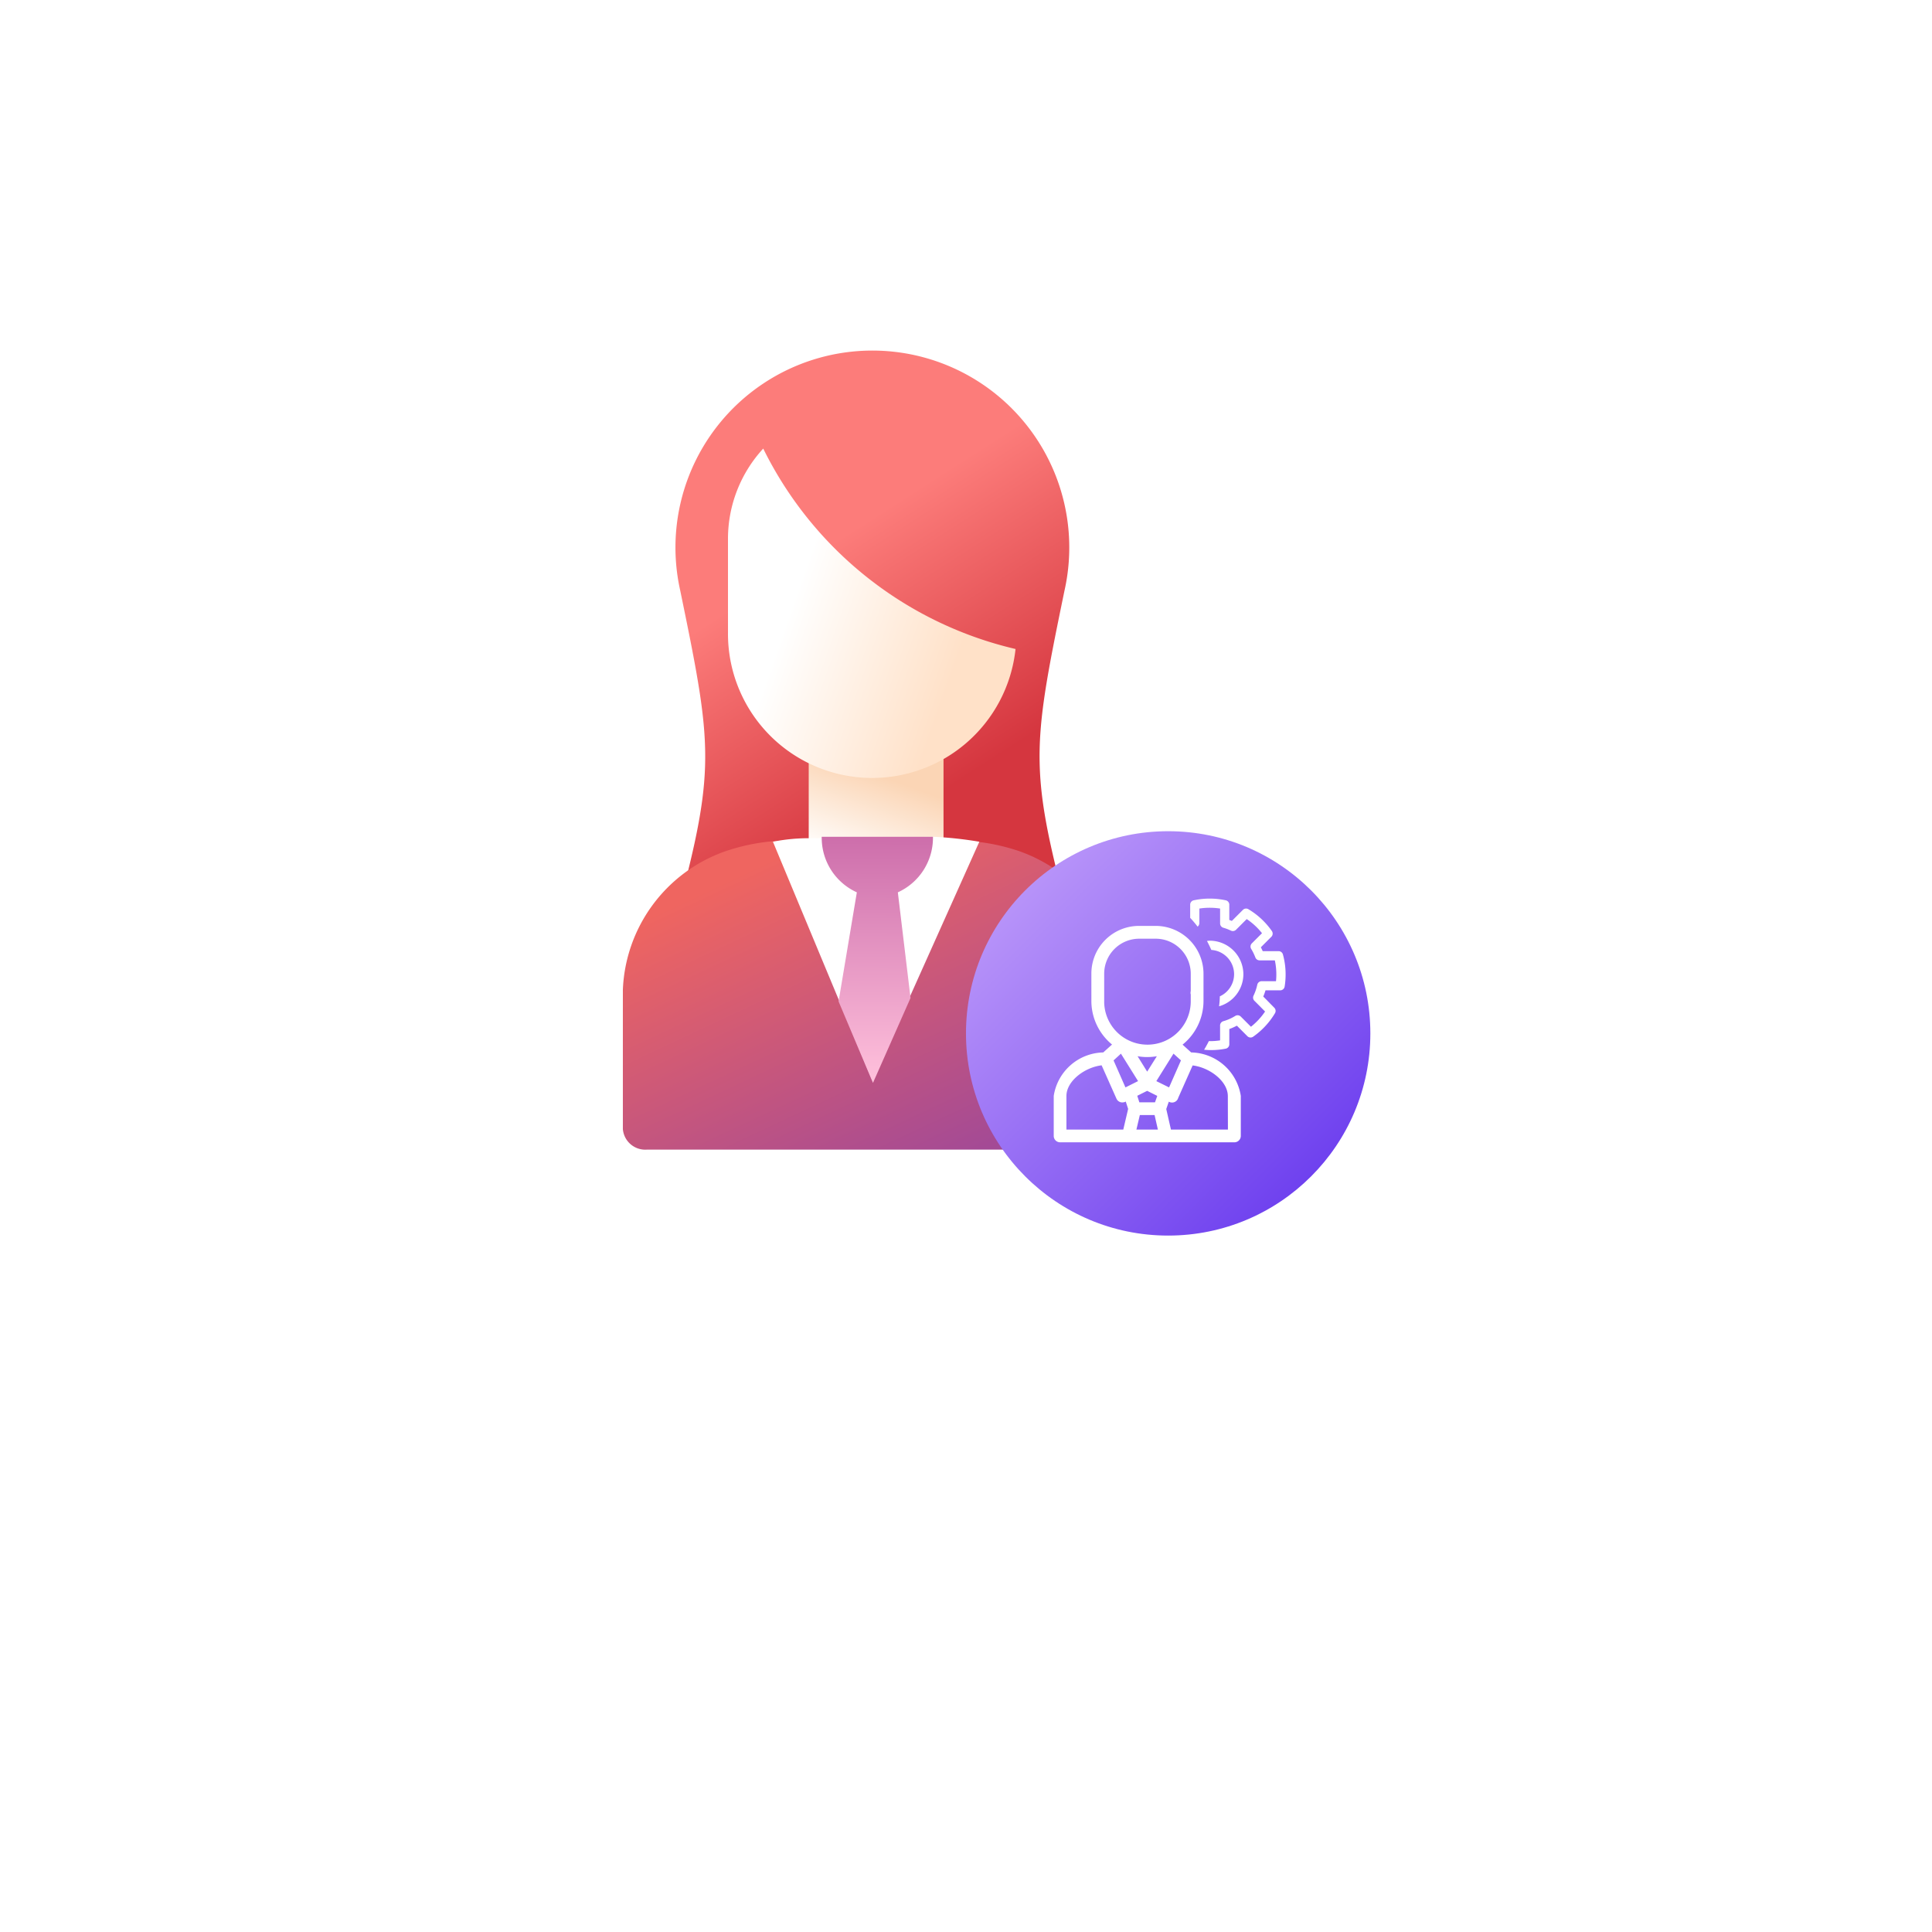 <svg xmlns="http://www.w3.org/2000/svg" xmlns:xlink="http://www.w3.org/1999/xlink" width="86" height="86" viewBox="0 0 86 86"><defs><style>.a,.h{fill:#fff;}.b{fill:url(#c);}.c{fill:url(#d);}.d{fill:url(#e);}.e{fill:url(#f);}.f{fill:url(#g);}.g{fill:url(#h);}.h{stroke:#fff;stroke-width:0.2px;}.i{filter:url(#a);}</style><filter id="a" x="0" y="0" width="86" height="86" filterUnits="userSpaceOnUse"><feOffset dy="8" input="SourceAlpha"/><feGaussianBlur stdDeviation="5" result="b"/><feFlood flood-opacity="0.188"/><feComposite operator="in" in2="b"/><feComposite in="SourceGraphic"/></filter><linearGradient id="c" x1="0.302" y1="0.283" x2="0.431" y2="0.648" gradientUnits="objectBoundingBox"><stop offset="0" stop-color="#fc7c7a"/><stop offset="1" stop-color="#d5363f"/></linearGradient><linearGradient id="d" x1="0.154" y1="0.168" x2="0.782" y2="1" gradientUnits="objectBoundingBox"><stop offset="0" stop-color="#ef6560"/><stop offset="1" stop-color="#a14997"/></linearGradient><linearGradient id="e" x1="0.684" y1="0.884" x2="0.819" y2="0.395" gradientUnits="objectBoundingBox"><stop offset="0" stop-color="#fffdfb"/><stop offset="1" stop-color="#fbd5b5"/></linearGradient><linearGradient id="f" x1="0.212" y1="0.5" x2="0.766" y2="0.722" gradientUnits="objectBoundingBox"><stop offset="0" stop-color="#fff"/><stop offset="1" stop-color="#ffe1c8"/></linearGradient><linearGradient id="g" x1="0.637" x2="0.635" y2="1" gradientUnits="objectBoundingBox"><stop offset="0" stop-color="#cd6eab"/><stop offset="1" stop-color="#ffc1dc"/></linearGradient><linearGradient id="h" x1="0.146" y1="0.146" x2="0.852" y2="0.852" gradientUnits="objectBoundingBox"><stop offset="0" stop-color="#b793f9"/><stop offset="1" stop-color="#6f41ef"/></linearGradient></defs><g transform="translate(-125 -501)"><g class="i" transform="matrix(1, 0, 0, 1, 125, 501)"><rect class="a" width="56" height="56" rx="14" transform="translate(15 7)"/></g><g transform="translate(0.188 1.851)"><g transform="translate(154.094 514.748)"><path class="b" d="M164.349,80.7c-2.2-8.043-2.155-8.6-.607-16.1a8.765,8.765,0,1,0-17.106,0c1.548,7.507,1.6,8.06-.607,16.1a9.551,9.551,0,0,0-.388,2.7c0,5.274,4.275,4,9.549,4s9.549,1.273,9.549-4A9.551,9.551,0,0,0,164.349,80.7Z" transform="translate(-145.639 -53.913)"/><path class="c" d="M159.929,301.861H153.56a8.937,8.937,0,0,0-3.4.482,6.821,6.821,0,0,0-4.52,6.153v6.2a1,1,0,0,0,1.062.914h20.086a1,1,0,0,0,1.062-.914v-6.2a6.832,6.832,0,0,0-4.575-6.175A8.949,8.949,0,0,0,159.929,301.861Z" transform="translate(-147.196 -280.035)"/><rect class="d" width="6" height="8" transform="translate(6.717 16.401)"/><path class="e" d="M194,112.464a6.418,6.418,0,0,1-12.8-.719v-4.177a5.926,5.926,0,0,1,1.569-4.025A16.77,16.77,0,0,0,194,112.464Z" transform="translate(-178.077 -99.174)"/><path class="a" d="M196.129,310.707l4.762-10.626a16.76,16.76,0,0,0-2.024-.22l-5.476.064a8.011,8.011,0,0,0-1.687.156Z" transform="translate(-186.58 -278.211)"/><path class="f" d="M226.864,302.332a2.664,2.664,0,0,0,1.563-2.472h-4.951a2.664,2.664,0,0,0,1.563,2.472l-.813,4.857,1.531,3.625,1.672-3.781Z" transform="translate(-216.18 -278.21)"/></g><g transform="translate(154.23 518.831)"><g transform="translate(13.581 17.318)"><circle class="g" cx="9" cy="9" r="9"/></g></g><g transform="translate(-360.602 152.967)"><g transform="translate(532.414 387.497)"><line class="h" y1="0.109" transform="translate(6.099 2.825)"/><path class="h" d="M537.277,393.558l-.5-.453a2.4,2.4,0,0,0,.988-1.935v-1.217a2.032,2.032,0,0,0-2.034-2.027h-.737a2.02,2.02,0,0,0-2.02,2.02v1.224a2.41,2.41,0,0,0,.975,1.931l-.508.457a2.182,2.182,0,0,0-2.143,1.844v1.773a.184.184,0,0,0,.184.184h7.759a.184.184,0,0,0,.184-.184V395.4A2.181,2.181,0,0,0,537.277,393.558Zm-.295.229-.6,1.364-.76-.375.886-1.418Zm-1.625,1.269.573.287-.153.435h-.841l-.141-.441Zm0-.554-.638-1.025a2.388,2.388,0,0,0,1.282,0Zm-2.013-3.253c0-.026,0-.052,0-.078h0v-1.217a1.66,1.66,0,0,1,1.651-1.658h.737a1.66,1.66,0,0,1,1.665,1.654v.8h0v.419a2.027,2.027,0,0,1-4.053.078Zm.866,2.109.885,1.417-.754.377-.6-1.364Zm.163,3.635h-2.71V395.4c0-.759.923-1.414,1.729-1.474l.69,1.549a.184.184,0,0,0,.243.094l.007,0,.131-.066.151.465Zm.379,0,.2-.848h.815l.193.848Zm4.3,0h-2.716l-.233-1.021.16-.462.12.06a.184.184,0,0,0,.247-.082l0-.008.689-1.549c.806.06,1.729.715,1.729,1.474Z" transform="translate(-531.293 -387.926)"/></g><g transform="translate(538.395 386.181)"><path class="a" d="M543.349,388.671a.2.2,0,0,0-.2-.15h-.7c-.026-.059-.054-.116-.083-.172l.465-.465a.2.2,0,0,0,.023-.261,3.376,3.376,0,0,0-1.041-.968.2.2,0,0,0-.248.031l-.49.49c-.038-.016-.075-.03-.114-.044v-.675a.2.2,0,0,0-.161-.2,3.382,3.382,0,0,0-1.419,0,.2.2,0,0,0-.161.2v.582a4.786,4.786,0,0,1,.33.39.2.2,0,0,0,.078-.149v-.655a3.011,3.011,0,0,1,.924,0v.655a.2.2,0,0,0,.148.2,2.056,2.056,0,0,1,.33.126.2.2,0,0,0,.233-.039l.474-.474a2.98,2.98,0,0,1,.68.629l-.451.451a.2.2,0,0,0-.029.25,2.319,2.319,0,0,1,.184.377.2.2,0,0,0,.19.131h.678a2.965,2.965,0,0,1,.066.627,2.86,2.86,0,0,1-.015.3h-.634a.2.2,0,0,0-.2.161,2.2,2.2,0,0,1-.165.481.2.2,0,0,0,.039.232l.27.27.012.014.192.192a3,3,0,0,1-.629.678l-.45-.45a.2.2,0,0,0-.251-.03,2.1,2.1,0,0,1-.525.232.2.2,0,0,0-.148.2v.655a2.946,2.946,0,0,1-.5.033q-.1.2-.211.384a3.339,3.339,0,0,0,.961-.048.2.2,0,0,0,.161-.2v-.675a2.394,2.394,0,0,0,.337-.149l.465.466a.2.2,0,0,0,.262.023,3.412,3.412,0,0,0,.967-1.04.2.2,0,0,0-.031-.249l-.295-.3-.011-.013-.183-.183a2.559,2.559,0,0,0,.1-.277h.653a.2.2,0,0,0,.2-.173,3.425,3.425,0,0,0,.042-.534A3.339,3.339,0,0,0,543.349,388.671Z" transform="translate(-539.222 -386.181)"/><path class="a" d="M541.832,390.167h0a1.5,1.5,0,0,0-1.5-1.5c-.042,0-.08.009-.121.012q.106.2.195.4a1.084,1.084,0,0,1,1.013,1.08h0a1.086,1.086,0,0,1-.636.986c0,.149-.015.3-.033.443A1.491,1.491,0,0,0,541.832,390.167Z" transform="translate(-539.466 -386.793)"/></g></g></g></g></svg>